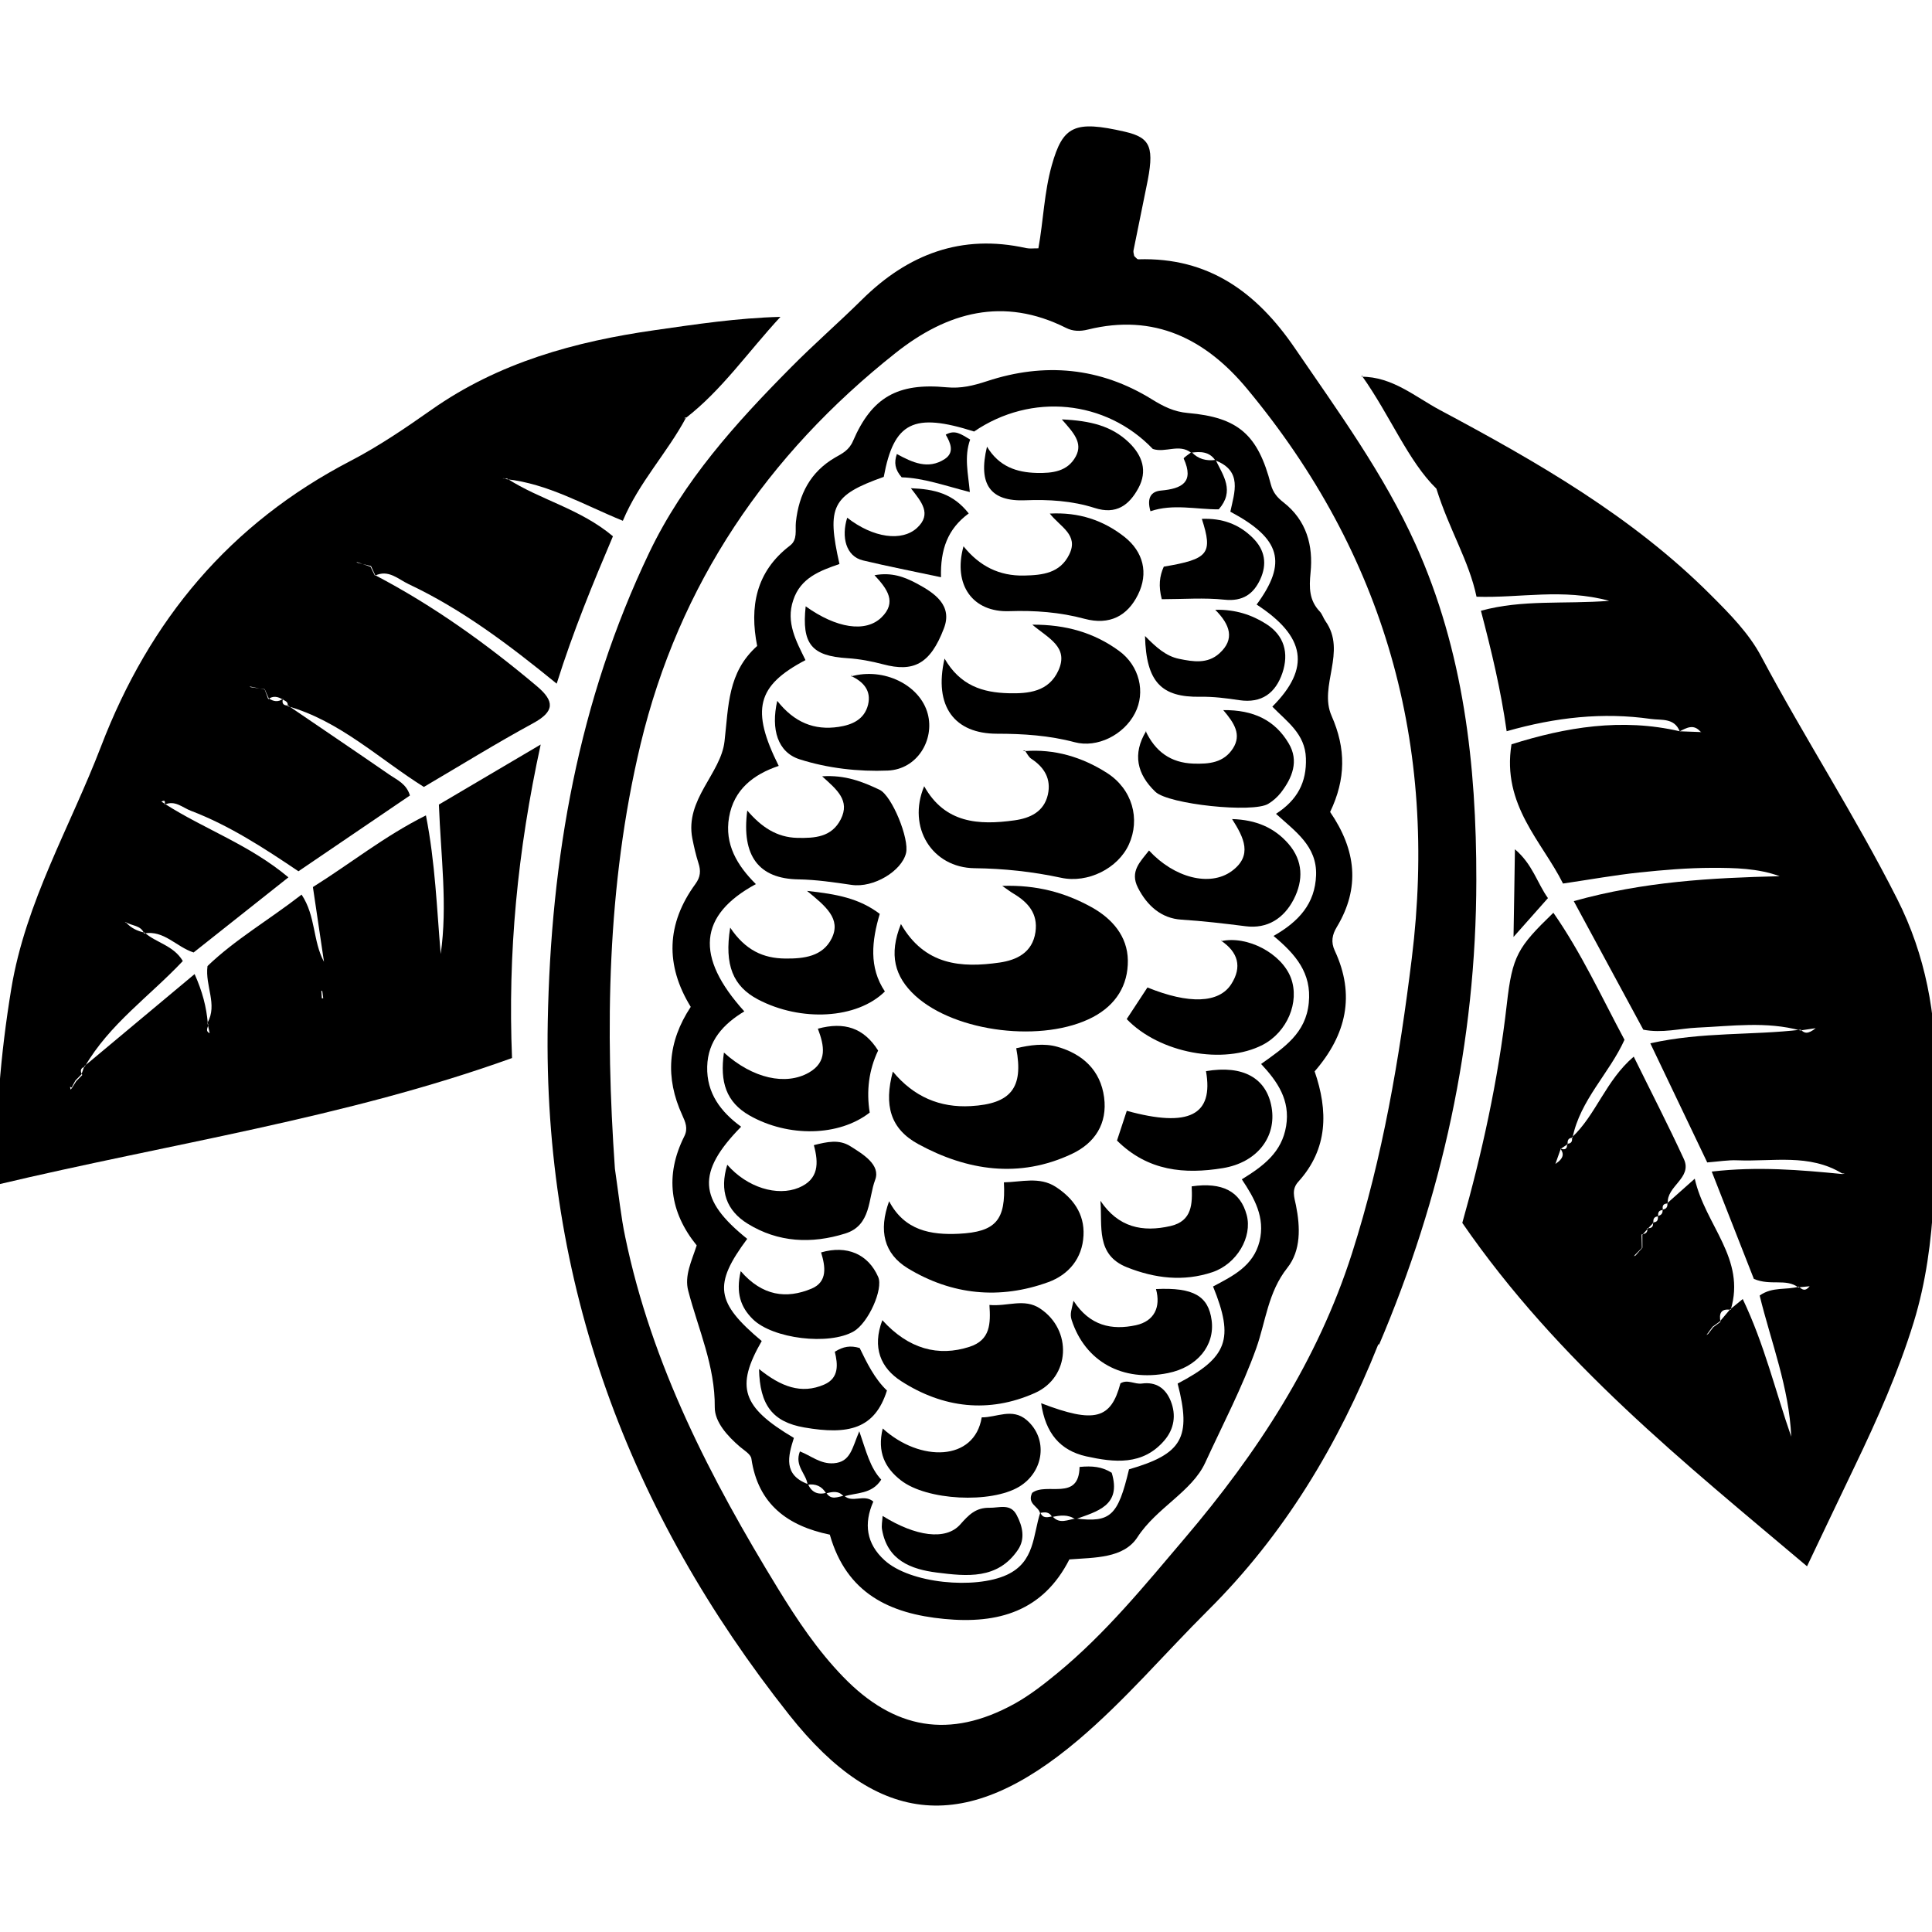 <?xml version="1.0" encoding="utf-8"?>
<!-- Generator: Adobe Illustrator 16.0.0, SVG Export Plug-In . SVG Version: 6.00 Build 0)  -->
<!DOCTYPE svg PUBLIC "-//W3C//DTD SVG 1.1//EN" "http://www.w3.org/Graphics/SVG/1.1/DTD/svg11.dtd">
<svg version="1.1" id="Layer_1801" xmlns="http://www.w3.org/2000/svg" xmlns:xlink="http://www.w3.org/1999/xlink" x="0px" y="0px"
	 width="128px" height="128px" viewBox="0 0 128 128" enable-background="new 0 0 128 128" xml:space="preserve">
<g>
	<path fill-rule="evenodd" clip-rule="evenodd" d="M114.621,86.752c0.229-0.188,0.461-0.377,0.84-0.687
		c1.439,3.009,2.168,6.118,3.212,9.116c-0.134-3.244-1.334-6.256-2.091-9.349c0.856-0.605,1.781-0.347,2.598-0.591
		c0.203,0.191,0.412,0.355,0.716-0.024c-0.307,0.029-0.532,0.051-0.759,0.073c-0.824-0.609-1.82-0.084-2.939-0.559
		c-0.843-2.158-1.775-4.53-2.791-7.111c3.043-0.353,5.859-0.109,8.669,0.165c0.079-0.039,0.149-0.069,0.149-0.069
		s-0.09,0.019-0.168,0.035c-2.186-1.342-4.609-0.78-6.949-0.877c-0.613-0.028-1.23,0.08-2,0.14c-1.225-2.57-2.459-5.155-3.771-7.892
		c3.441-0.767,6.738-0.52,9.977-0.902c0.226,0.249,0.469,0.31,0.979-0.1c-0.506,0.076-0.765,0.115-1.014,0.15
		c-2.258-0.615-4.544-0.289-6.822-0.187c-1.168,0.053-2.326,0.385-3.584,0.136c-1.485-2.747-2.975-5.507-4.607-8.517
		c4.634-1.298,9.115-1.542,13.643-1.651c-1.447-0.528-2.979-0.556-4.486-0.554c-1.613,0.004-3.221,0.139-4.828,0.309
		c-1.601,0.17-3.183,0.456-5.041,0.731c-1.362-2.75-4.069-5.193-3.414-9.224c3.572-1.128,7.291-1.761,11.15-0.863
		c0.463,0.019,0.928,0.035,1.385,0.051c0.015,0,0.031,0.003,0.048,0.009c-0.024-0.016-0.051-0.031-0.075-0.048
		c-0.449-0.51-0.906-0.24-1.363-0.009c-0.362-0.911-1.217-0.723-1.911-0.821c-3.169-0.453-6.294-0.116-9.554,0.814
		c-0.388-2.749-0.994-5.27-1.705-7.982c2.756-0.756,5.486-0.425,8.5-0.657c-3.098-0.841-5.887-0.177-8.792-0.273
		c-0.493-2.371-1.812-4.444-2.659-7.16c-1.863-1.812-3.072-4.854-4.909-7.44l-0.054,0.025c2.043-0.005,3.548,1.324,5.195,2.206
		c6.434,3.435,12.752,7.048,17.967,12.273c1.245,1.243,2.502,2.517,3.309,4.03c2.891,5.43,6.244,10.596,9.021,16.091
		c1.889,3.729,2.594,7.686,2.551,11.745c-0.057,5.456,0.18,10.962-1.455,16.295c-1.012,3.284-2.399,6.402-3.88,9.487
		c-1.104,2.3-2.197,4.604-3.189,6.685c-8.089-6.829-16.478-13.518-22.839-22.751c1.262-4.461,2.376-9.414,2.949-14.486
		c0.366-3.224,0.723-3.773,3.085-6.062c1.85,2.654,3.185,5.564,4.712,8.417c-1.008,2.231-2.938,3.987-3.442,6.491
		c-0.286,0.005-0.349,0.181-0.322,0.423c-0.152,0.104-0.308,0.207-0.46,0.31c-0.098,0.276-0.191,0.548-0.355,1.002
		c0.6-0.4,0.562-0.707,0.319-1.032c0.312,0.134,0.479,0.048,0.456-0.31c0.293,0.003,0.362-0.169,0.322-0.42
		c1.602-1.5,2.234-3.762,4.094-5.348c1.168,2.373,2.295,4.558,3.321,6.785c0.584,1.261-1.172,1.791-1.063,2.944
		c-0.301-0.001-0.391,0.155-0.318,0.429c-0.277,0.015-0.357,0.167-0.312,0.426c-0.271,0.007-0.359,0.166-0.32,0.42
		c-0.125,0.129-0.249,0.261-0.373,0.39c-0.121,0.138-0.246,0.277-0.365,0.416c0.005,0.284,0.005,0.567,0.005,0.852
		c-0.153,0.171-0.309,0.339-0.452,0.513l-0.109,0.048l0.072-0.091c0.15-0.154,0.3-0.311,0.454-0.462
		c-0.009-0.297-0.017-0.592-0.022-0.888c0.251-0.036,0.432-0.124,0.376-0.42c0.282,0.025,0.425-0.084,0.376-0.386
		c0.309,0.01,0.354-0.179,0.328-0.423c0.236-0.04,0.338-0.184,0.311-0.42c0.246-0.033,0.355-0.178,0.314-0.426
		c0.496-0.44,0.99-0.879,1.82-1.62c0.697,3.095,3.411,5.289,2.381,8.688c-0.656-0.099-0.783,0.248-0.676,0.795
		c-0.163,0.118-0.318,0.235-0.479,0.356c-0.107,0.143-0.219,0.289-0.333,0.437c-0.04,0.03-0.079,0.057-0.122,0.085
		c0.025-0.037,0.051-0.071,0.078-0.105c0.105-0.15,0.217-0.302,0.33-0.448c0.164-0.117,0.326-0.235,0.486-0.354
		C114.166,87.281,114.395,87.019,114.621,86.752z"/>
	<path fill-rule="evenodd" clip-rule="evenodd" d="M45.462,27.651c-1.25,2.349-3.131,4.3-4.197,6.852
		c-2.594-1.058-4.962-2.454-7.708-2.756c-0.053-0.017-0.094-0.044-0.141-0.056c-0.04-0.009-0.084,0.002-0.131,0.005
		c0.105,0.003,0.21,0.009,0.313,0.01c2.185,1.414,4.821,1.984,7.011,3.823c-1.322,3.11-2.64,6.305-3.727,9.765
		c-3.152-2.57-6.261-4.921-9.809-6.594c-0.694-0.325-1.339-0.999-2.233-0.557c-0.095-0.198-0.19-0.397-0.291-0.593
		c-0.286-0.102-0.579-0.203-0.865-0.302c-0.021,0.004-0.048,0.004-0.076,0.004c0.034,0.013,0.073,0.028,0.102,0.038
		c0.29,0.073,0.581,0.14,0.87,0.214c0.09,0.203,0.185,0.406,0.279,0.606c3.86,2.02,7.375,4.545,10.705,7.346
		c1.187,1,1.195,1.678-0.247,2.462c-2.446,1.33-4.814,2.797-7.234,4.219c-2.987-1.874-5.565-4.373-9.032-5.354
		c0.071-0.283-0.159-0.344-0.331-0.445c-0.311-0.188-0.627-0.26-0.947-0.018c-0.076-0.217-0.157-0.428-0.238-0.637
		c-0.315-0.065-0.63-0.131-0.943-0.194c0,0-0.032,0.012-0.054,0.012c0.027,0.01,0.061,0.02,0.088,0.029
		c0.308,0.042,0.61,0.088,0.915,0.135c0.087,0.205,0.17,0.406,0.265,0.605c0.312,0.211,0.629,0.262,0.946,0.026
		c-0.099,0.311,0.026,0.45,0.334,0.448c2.239,1.528,4.495,3.048,6.734,4.595c0.491,0.339,1.107,0.586,1.339,1.364
		c-2.424,1.646-4.879,3.313-7.386,5.021c-2.286-1.54-4.566-3.031-7.127-4.008c-0.558-0.21-1.06-0.729-1.742-0.402
		c0.033-0.178,0.068-0.354-0.21-0.208c0.082,0.054,0.17,0.111,0.253,0.167c2.591,1.659,5.568,2.683,8.162,4.853
		c-2.181,1.725-4.238,3.358-6.282,4.978c-1.165-0.38-1.963-1.497-3.281-1.261c-0.217-0.562-0.821-0.488-1.221-0.757
		c-0.019,0.004-0.033,0.004-0.053,0.001c0.03,0.015,0.06,0.024,0.089,0.04c0.329,0.366,0.749,0.56,1.224,0.664
		c0.769,0.681,1.917,0.844,2.527,1.88c-2.194,2.33-4.867,4.183-6.491,6.992c-0.314,0.108-0.314,0.312-0.169,0.56
		c-0.138,0.139-0.272,0.273-0.402,0.41c-0.099,0.152-0.2,0.308-0.292,0.46c-0.027,0.034-0.051,0.064-0.078,0.097
		c-0.01-0.062-0.024-0.122-0.04-0.188c0.037,0.019,0.073,0.036,0.106,0.052c0.083-0.159,0.161-0.313,0.253-0.47
		c0.135-0.138,0.269-0.271,0.396-0.405c0.062-0.181,0.128-0.361,0.191-0.539c2.38-1.988,4.768-3.98,7.307-6.104
		c0.515,1.149,0.783,2.177,0.876,3.268c0.117,0.197-0.255,0.46,0.121,0.65c-0.054-0.256-0.097-0.473-0.146-0.69
		c0.688-1.219-0.17-2.431,0.004-3.761c1.819-1.752,4.078-3.058,6.233-4.733c0.951,1.43,0.734,3.071,1.484,4.452
		c-0.244-1.639-0.488-3.276-0.734-4.952c2.524-1.581,4.729-3.367,7.488-4.748c0.621,3.156,0.719,6.181,0.979,9.181
		c0.462-3.23,0.01-6.45-0.12-9.898c2.082-1.229,4.235-2.498,6.744-3.978c-1.542,7.08-2.185,13.843-1.899,20.771
		c-11.057,3.98-22.642,5.661-34.147,8.399c-0.102-4.304,0.256-8.659,0.974-13.005c0.949-5.738,3.902-10.715,5.944-16.042
		c3.218-8.392,8.537-14.763,16.54-18.919c1.863-0.969,3.628-2.171,5.354-3.385c4.454-3.134,9.508-4.518,14.796-5.273
		c2.738-0.392,5.478-0.806,8.323-0.88c-2.16,2.332-3.872,4.845-6.279,6.707c-0.041,0.006-0.083,0.008-0.12,0.009
		C45.363,27.688,45.409,27.671,45.462,27.651z M21.349,65.647c-0.024,0.003-0.036,0.005-0.06,0.007
		c0.015,0.163,0.025,0.327,0.035,0.491c0.027-0.006,0.062-0.007,0.09-0.01C21.396,65.973,21.37,65.81,21.349,65.647z"/>
	<path fill-rule="evenodd" clip-rule="evenodd" d="M91.3,89.105c-2.632,6.595-6.212,12.569-11.287,17.607
		c-2.865,2.851-5.483,5.949-8.582,8.571c-7.354,6.227-13.213,5.829-19.146-1.671C41.659,100.186,35.966,85.027,36.29,67.701
		c0.205-10.851,2.021-21.256,6.729-31.099c2.274-4.747,5.72-8.564,9.365-12.241c1.528-1.548,3.181-2.982,4.726-4.511
		c3.044-3.011,6.593-4.368,10.874-3.413c0.237,0.051,0.496,0.012,0.812,0.016c0.333-1.843,0.381-3.708,0.889-5.508
		c0.733-2.604,1.503-2.986,4.836-2.22c1.743,0.403,1.987,1.035,1.427,3.676c-0.285,1.396-0.572,2.797-0.852,4.197
		c-0.022,0.114,0.031,0.241,0.048,0.363c0.091,0.078,0.186,0.224,0.275,0.219c4.653-0.146,7.84,2.186,10.362,5.875
		c2.879,4.213,5.9,8.348,8.003,13.007c3.183,7.062,4.038,14.615,4.026,22.26c-0.009,10.706-2.267,20.974-6.463,30.817l0.012-0.117
		L91.3,89.105z M40.739,77.429c0.266,1.812,0.4,3.181,0.683,4.521c1.754,8.472,5.663,16.018,10.13,23.313
		c1.27,2.071,2.611,4.079,4.318,5.84c3.376,3.485,7.058,4.126,11.311,1.793c1.024-0.564,1.969-1.302,2.88-2.052
		c3.188-2.624,5.79-5.82,8.445-8.947c4.793-5.636,8.795-11.748,11.069-18.867c2.036-6.364,3.14-12.913,3.958-19.526
		c1.753-14.157-1.787-26.765-10.917-37.752c-2.745-3.301-6.147-5.003-10.543-3.917c-0.509,0.126-0.987,0.121-1.447-0.112
		c-4.151-2.084-7.873-1.047-11.284,1.656c-8.525,6.749-14.359,15.328-16.905,25.936C40.188,58.715,40.1,68.292,40.739,77.429z"/>
	<path fill-rule="evenodd" clip-rule="evenodd" d="M100.275,62.075c0.039-2.112,0.061-3.802,0.093-5.809
		c1.181,1.009,1.46,2.217,2.188,3.236C101.844,60.308,101.203,61.027,100.275,62.075z"/>
	<polygon fill-rule="evenodd" clip-rule="evenodd" points="90.251,24.935 90.273,24.836 90.2,24.96 	"/>
	<path fill-rule="evenodd" clip-rule="evenodd" d="M88.124,53.795c1.728,2.523,2.002,5.028,0.446,7.617
		c-0.309,0.508-0.408,1-0.135,1.579c1.363,2.926,0.775,5.558-1.337,7.99c0.899,2.606,0.9,5.127-1.083,7.313
		c-0.461,0.514-0.268,1.014-0.154,1.564c0.289,1.441,0.338,2.992-0.57,4.137c-1.286,1.622-1.426,3.54-2.064,5.338
		c-0.922,2.582-2.225,5.067-3.377,7.571c-0.883,1.925-3.226,2.988-4.492,4.941c-0.917,1.412-2.846,1.34-4.51,1.471
		c-1.75,3.442-4.717,4.288-8.285,3.943c-3.624-0.347-6.479-1.694-7.586-5.584c-2.769-0.572-4.754-1.997-5.196-5.037
		c-0.046-0.295-0.476-0.547-0.756-0.783c-0.827-0.71-1.677-1.645-1.67-2.616c0.026-2.749-1.091-5.169-1.758-7.721
		c-0.263-0.997,0.22-1.954,0.561-3.007c-1.774-2.186-2.13-4.622-0.82-7.23c0.26-0.515,0.072-0.944-0.143-1.413
		c-1.122-2.45-0.976-4.824,0.568-7.16c-1.696-2.759-1.62-5.505,0.312-8.145c0.337-0.461,0.367-0.877,0.196-1.388
		c-0.169-0.53-0.293-1.079-0.403-1.628c-0.498-2.591,1.898-4.294,2.134-6.439c0.272-2.346,0.203-4.557,2.162-6.311
		c-0.514-2.593-0.087-4.922,2.169-6.646c0.525-0.395,0.341-1.021,0.397-1.563c0.198-1.834,0.952-3.318,2.604-4.278
		c0.464-0.263,0.917-0.479,1.18-1.092c1.245-2.888,2.947-3.871,6.198-3.559c0.973,0.093,1.776-0.112,2.687-0.408
		c3.793-1.251,7.482-0.921,10.918,1.206c0.756,0.467,1.459,0.826,2.383,0.905c3.338,0.29,4.641,1.436,5.5,4.743
		c0.143,0.535,0.433,0.867,0.832,1.176c1.531,1.193,1.98,2.866,1.795,4.664c-0.097,0.994-0.097,1.826,0.615,2.573
		c0.162,0.174,0.234,0.437,0.375,0.636c1.431,2.023-0.466,4.298,0.402,6.268C89.178,49.595,89.171,51.614,88.124,53.795z
		 M54.747,98.905c0.322,0.518,0.765,0.252,1.185,0.19c0.54,0.512,1.322-0.141,1.928,0.39c-0.648,1.463-0.461,2.792,0.741,3.883
		c1.696,1.552,6.008,1.941,8.107,0.969c1.864-0.863,1.722-2.632,2.216-4.132c0.164,0.427,0.496,0.316,0.806,0.255
		c0.465,0.551,1.023,0.213,1.548,0.146c2.298,0.282,2.789-0.176,3.522-3.259c3.536-1.023,4.145-2.105,3.222-5.682
		c3.303-1.728,3.762-2.948,2.346-6.432c1.304-0.691,2.67-1.35,3.08-2.992c0.383-1.581-0.336-2.855-1.174-4.107
		c1.449-0.893,2.651-1.793,2.936-3.533c0.277-1.714-0.562-2.936-1.658-4.11c1.531-1.092,2.964-2.035,3.158-4.048
		c0.201-1.984-0.885-3.228-2.334-4.434c1.686-0.96,2.752-2.146,2.818-4.026c0.066-1.93-1.378-2.898-2.656-4.065
		c1.424-0.92,2.035-2.094,1.982-3.682c-0.047-1.622-1.27-2.434-2.225-3.42c2.557-2.557,2.202-4.654-1.04-6.762
		c2.044-2.778,1.608-4.365-1.742-6.154c0.273-1.283,0.818-2.702-0.993-3.396c-0.402-0.6-0.992-0.595-1.609-0.512
		c-0.793-0.616-1.697,0.03-2.533-0.247c-3.12-3.257-8.052-3.742-11.841-1.156c-4.015-1.278-5.315-0.623-5.986,3.005
		c-3.419,1.216-3.799,1.947-2.934,5.772c-1.278,0.444-2.575,0.906-3.064,2.399c-0.504,1.482,0.21,2.732,0.812,3.969
		c-3.228,1.693-3.629,3.291-1.773,7.009c-1.672,0.561-2.973,1.564-3.29,3.402c-0.311,1.792,0.541,3.2,1.776,4.429
		c-3.79,2.051-4.051,4.804-0.765,8.433c-1.382,0.832-2.421,1.946-2.459,3.661c-0.047,1.757,0.903,3,2.248,3.98
		c-2.966,3.028-2.837,4.832,0.403,7.429c-2.26,3.039-2.094,4.209,0.961,6.77c-1.753,3.048-1.316,4.379,2.131,6.419
		c-0.388,1.219-0.713,2.45,0.933,3.061C53.771,98.867,54.179,99.054,54.747,98.905z"/>
	<path fill-rule="evenodd" clip-rule="evenodd" d="M66.402,58.693c2.275-0.077,4.166,0.441,5.92,1.413
		c1.357,0.755,2.379,1.913,2.401,3.525c0.017,1.65-0.786,2.945-2.31,3.753c-3.265,1.721-9.096,1.029-11.773-1.414
		c-1.375-1.263-1.764-2.726-0.951-4.751c1.576,2.746,4.002,2.918,6.543,2.552c1.117-0.166,2.166-0.648,2.369-2.013
		c0.181-1.229-0.49-1.979-1.459-2.557C66.952,59.089,66.779,58.953,66.402,58.693z"/>
	<path fill-rule="evenodd" clip-rule="evenodd" d="M67.328,69.448c0.91-0.208,1.844-0.349,2.734-0.093
		c1.676,0.48,2.851,1.56,3.088,3.347c0.229,1.737-0.607,3.031-2.146,3.752c-3.475,1.636-6.928,1.107-10.152-0.646
		c-1.88-1.018-2.293-2.597-1.699-4.814c1.385,1.672,3.115,2.406,5.168,2.288C66.982,73.131,67.824,72.068,67.328,69.448z"/>
	<path fill-rule="evenodd" clip-rule="evenodd" d="M67.873,49.764c1.991-0.158,3.822,0.395,5.465,1.443
		c1.693,1.084,2.219,3.062,1.453,4.743c-0.725,1.588-2.723,2.587-4.488,2.205c-1.898-0.407-3.796-0.612-5.736-0.634
		c-2.809-0.033-4.48-2.699-3.338-5.432c1.375,2.462,3.612,2.591,5.98,2.261c1.037-0.143,1.956-0.565,2.215-1.703
		c0.23-1.033-0.225-1.805-1.094-2.374c-0.185-0.121-0.293-0.363-0.428-0.552L67.873,49.764z"/>
	<path fill-rule="evenodd" clip-rule="evenodd" d="M58.906,79.584c1.018,1.94,2.756,2.245,4.617,2.156
		c2.455-0.121,3.123-0.902,2.988-3.407c1.151-0.019,2.354-0.395,3.424,0.293c1.145,0.741,1.926,1.779,1.85,3.229
		c-0.077,1.535-1,2.604-2.336,3.091c-3.21,1.165-6.374,0.858-9.301-0.916C58.561,83.063,58.197,81.534,58.906,79.584z"/>
	<path fill-rule="evenodd" clip-rule="evenodd" d="M62.579,43.632c1.04,1.803,2.546,2.251,4.226,2.296
		c1.341,0.037,2.677-0.097,3.318-1.51c0.706-1.555-0.673-2.134-1.729-3.032c2.231-0.012,4.098,0.536,5.732,1.727
		c1.369,0.985,1.785,2.753,1.07,4.136c-0.745,1.448-2.506,2.321-3.995,1.925c-1.692-0.45-3.421-0.563-5.155-0.563
		C63.253,48.609,61.848,46.816,62.579,43.632z"/>
	<path fill-rule="evenodd" clip-rule="evenodd" d="M58.457,87.465c1.736,1.913,3.709,2.435,5.774,1.765
		c1.392-0.449,1.403-1.539,1.322-2.773c1.207,0.112,2.301-0.461,3.349,0.232c2.15,1.417,2.021,4.55-0.342,5.602
		c-3.046,1.357-6.078,0.999-8.855-0.787C58.351,90.634,57.769,89.286,58.457,87.465z"/>
	<path fill-rule="evenodd" clip-rule="evenodd" d="M69.552,34.026c1.936-0.104,3.548,0.446,4.939,1.537
		c1.261,0.994,1.614,2.407,0.903,3.836c-0.691,1.398-1.87,2.046-3.544,1.597c-1.624-0.438-3.296-0.562-4.978-0.505
		c-2.406,0.09-3.752-1.716-3.037-4.297c1.062,1.317,2.366,1.973,4.012,1.938c1.234-0.025,2.388-0.157,2.995-1.402
		C71.482,35.432,70.242,34.911,69.552,34.026z"/>
	<path fill-rule="evenodd" clip-rule="evenodd" d="M48.377,61.458c1.011,1.507,2.199,2.034,3.648,2.048
		c1.244,0.014,2.482-0.138,3.076-1.334c0.642-1.297-0.395-2.131-1.634-3.148c1.987,0.215,3.459,0.494,4.819,1.523
		c-0.527,1.776-0.732,3.545,0.34,5.14c-1.85,1.83-5.561,2.026-8.413,0.526C48.578,65.349,47.976,63.951,48.377,61.458z"/>
	<path fill-rule="evenodd" clip-rule="evenodd" d="M80.89,62.356c1.742-0.396,4.026,0.808,4.64,2.443
		c0.588,1.592-0.252,3.581-1.871,4.424c-2.585,1.339-6.838,0.563-9.012-1.707c0.449-0.687,0.914-1.392,1.374-2.094
		c2.745,1.118,4.739,1.051,5.552-0.219c0.738-1.151,0.447-2.12-0.666-2.876L80.89,62.356z"/>
	<path fill-rule="evenodd" clip-rule="evenodd" d="M76.125,56.348c1.671,1.813,4.025,2.413,5.464,1.377
		c1.431-1.036,0.823-2.233,0.04-3.46c1.598,0.048,2.811,0.575,3.744,1.651c0.961,1.119,0.987,2.401,0.342,3.662
		c-0.654,1.27-1.75,1.972-3.185,1.788c-1.421-0.179-2.825-0.347-4.259-0.437c-1.312-0.08-2.262-0.906-2.877-2.108
		C74.832,57.723,75.557,57.086,76.125,56.348z"/>
	<path fill-rule="evenodd" clip-rule="evenodd" d="M54.468,51.433c1.536-0.103,2.686,0.361,3.805,0.891
		c0.822,0.392,1.988,3.261,1.753,4.199c-0.285,1.177-2.134,2.317-3.608,2.103c-1.17-0.171-2.329-0.345-3.518-0.365
		c-2.613-0.039-3.786-1.531-3.392-4.562c0.932,1.091,1.952,1.779,3.309,1.812c1.171,0.026,2.28-0.043,2.886-1.23
		C56.334,53.034,55.448,52.317,54.468,51.433z"/>
	<path fill-rule="evenodd" clip-rule="evenodd" d="M47.962,69.735c1.921,1.734,4.101,2.19,5.619,1.333
		c1.26-0.716,1.024-1.803,0.605-2.915c1.748-0.472,3.038-0.062,3.992,1.448c-0.624,1.307-0.785,2.708-0.557,4.11
		c-2.045,1.592-5.398,1.638-7.943,0.204C48.098,73.021,47.687,71.68,47.962,69.735z"/>
	<path fill-rule="evenodd" clip-rule="evenodd" d="M74.652,73.594c4.129,1.137,5.764,0.285,5.248-2.627
		c2.451-0.418,4.021,0.453,4.35,2.417c0.324,1.936-0.951,3.636-3.242,4.009c-2.512,0.409-4.951,0.211-7.004-1.829
		C74.209,74.956,74.408,74.338,74.652,73.594z"/>
	<path fill-rule="evenodd" clip-rule="evenodd" d="M56.383,44.815c2.157-0.617,4.577,0.562,5.084,2.482
		c0.457,1.729-0.7,3.674-2.647,3.755c-1.938,0.082-3.992-0.154-5.839-0.745c-1.458-0.464-1.916-1.979-1.487-3.874
		c1.128,1.436,2.459,1.966,4.062,1.726c0.917-0.137,1.716-0.5,1.956-1.473c0.225-0.934-0.314-1.525-1.128-1.901V44.815z"/>
	<path fill-rule="evenodd" clip-rule="evenodd" d="M48.183,77.167c1.321,1.516,3.317,2.111,4.736,1.522
		c1.339-0.555,1.324-1.635,1.001-2.82c0.893-0.228,1.675-0.396,2.416,0.07c0.853,0.534,2.018,1.239,1.646,2.229
		c-0.467,1.229-0.249,3.014-1.978,3.554c-2.233,0.701-4.449,0.599-6.466-0.647C48.135,80.211,47.65,78.899,48.183,77.167z"/>
	<path fill-rule="evenodd" clip-rule="evenodd" d="M75.896,48.421c0.631,1.347,1.641,2.119,3.172,2.17
		c1.035,0.035,2.01-0.052,2.625-1.018c0.568-0.901,0.093-1.658-0.648-2.526c2.006-0.021,3.426,0.669,4.334,2.204
		c0.695,1.164,0.242,2.283-0.523,3.272c-0.227,0.286-0.518,0.545-0.832,0.733c-1.011,0.62-6.602,0.033-7.474-0.795
		c-1.223-1.166-1.53-2.508-0.62-4.017L75.896,48.421z"/>
	<path fill-rule="evenodd" clip-rule="evenodd" d="M72.906,79.554c1.182,1.768,2.785,2.101,4.65,1.672
		c1.441-0.333,1.446-1.49,1.396-2.627c2.036-0.294,3.227,0.337,3.644,1.896c0.392,1.456-0.654,3.244-2.268,3.788
		c-1.916,0.643-3.809,0.413-5.652-0.317C72.575,83.14,73.043,81.229,72.906,79.554z"/>
	<path fill-rule="evenodd" clip-rule="evenodd" d="M58.483,94.64c2.469,2.244,6.083,2.188,6.558-0.736
		c0.983,0.014,2.021-0.65,2.984,0.183c1.418,1.225,1.158,3.405-0.504,4.412c-1.873,1.123-6.119,0.916-7.838-0.426
		C58.642,97.261,58.1,96.216,58.483,94.64z"/>
	<path fill-rule="evenodd" clip-rule="evenodd" d="M70.348,27.786c1.898,0.086,3.311,0.434,4.452,1.535
		c0.896,0.868,1.235,1.891,0.619,3.023c-0.609,1.119-1.46,1.774-2.901,1.308c-1.485-0.475-3.041-0.569-4.604-0.507
		c-2.266,0.088-3.139-1.017-2.523-3.553c0.792,1.321,1.966,1.709,3.295,1.741c1.035,0.025,2.049-0.089,2.589-1.097
		C71.764,29.328,71.101,28.644,70.348,27.786z"/>
	<path fill-rule="evenodd" clip-rule="evenodd" d="M49.074,84.217c1.431,1.65,3.025,1.856,4.691,1.16
		c1.082-0.454,0.919-1.471,0.634-2.401c1.717-0.496,3.119,0.113,3.782,1.623c0.354,0.804-0.648,3.042-1.619,3.607
		c-1.632,0.945-5.358,0.498-6.688-0.809C49.074,86.607,48.739,85.669,49.074,84.217z"/>
	<path fill-rule="evenodd" clip-rule="evenodd" d="M71.122,86.179c1.083,1.672,2.541,1.961,4.134,1.62
		c1.213-0.265,1.664-1.192,1.331-2.396c2.491-0.12,3.474,0.467,3.687,2.071c0.223,1.673-0.96,3.108-2.891,3.496
		c-3.025,0.608-5.488-0.766-6.383-3.514C70.863,87.037,71.004,86.759,71.122,86.179z"/>
	<path fill-rule="evenodd" clip-rule="evenodd" d="M80.512,40.399c1.37-0.026,2.422,0.341,3.366,0.934
		c1.216,0.768,1.525,1.943,1.084,3.254c-0.452,1.327-1.366,2.021-2.854,1.801c-0.855-0.13-1.729-0.241-2.588-0.225
		c-2.577,0.042-3.582-0.971-3.66-4.027c0.728,0.739,1.381,1.338,2.266,1.516c0.928,0.19,1.871,0.344,2.654-0.358
		C81.842,42.345,81.486,41.376,80.512,40.399z"/>
	<path fill-rule="evenodd" clip-rule="evenodd" d="M53.378,40.17c2.035,1.459,3.974,1.759,5.023,0.734
		c1.026-1.001,0.399-1.874-0.463-2.795c1.127-0.206,1.964,0.105,2.783,0.54c1.202,0.642,2.409,1.455,1.812,2.99
		c-0.904,2.378-2.029,2.903-4.015,2.375c-0.772-0.204-1.576-0.357-2.374-0.407C53.771,43.459,53.109,42.667,53.378,40.17z"/>
	<path fill-rule="evenodd" clip-rule="evenodd" d="M68.979,92.967c3.549,1.36,4.623,1.053,5.252-1.314
		c0.467-0.293,0.947,0.077,1.421,0.01c0.933-0.127,1.562,0.303,1.907,1.145c0.385,0.948,0.227,1.874-0.419,2.628
		c-1.437,1.674-3.318,1.458-5.173,1.051C70.235,96.098,69.267,94.955,68.979,92.967z"/>
	<path fill-rule="evenodd" clip-rule="evenodd" d="M58.475,100.434c2.188,1.361,4.184,1.639,5.139,0.57
		c0.564-0.64,1.031-1.123,1.938-1.11c0.658,0.012,1.395-0.311,1.806,0.484c0.39,0.741,0.581,1.568,0.083,2.302
		c-1.342,1.981-3.393,1.756-5.368,1.507c-1.724-0.218-3.276-0.809-3.633-2.837C58.386,101.076,58.457,100.78,58.475,100.434z"/>
	<path fill-rule="evenodd" clip-rule="evenodd" d="M50.288,90.701c1.444,1.163,2.796,1.693,4.322,1.028
		c1-0.435,0.897-1.364,0.698-2.173c0.566-0.35,1.027-0.429,1.648-0.246c0.475,0.977,0.985,2.033,1.806,2.815
		c-0.804,2.555-2.562,2.954-5.476,2.448C51.186,94.21,50.334,93.083,50.288,90.701z"/>
	<path fill-rule="evenodd" clip-rule="evenodd" d="M76.971,39.699c-0.229-0.874-0.15-1.527,0.133-2.157
		c2.969-0.499,3.264-0.861,2.521-3.166c1.33-0.05,2.443,0.332,3.375,1.26c0.819,0.808,0.953,1.747,0.498,2.739
		c-0.449,0.98-1.162,1.485-2.377,1.356C79.781,39.589,78.414,39.697,76.971,39.699z"/>
	<path fill-rule="evenodd" clip-rule="evenodd" d="M64.181,34.016c-1.409,1.034-1.883,2.402-1.837,4.227
		c-1.848-0.394-3.538-0.724-5.17-1.114c-1.123-0.266-1.449-1.541-1.045-2.829c1.726,1.344,3.623,1.595,4.625,0.676
		c1.004-0.925,0.293-1.727-0.406-2.63C61.914,32.407,63.14,32.693,64.181,34.016z"/>
	<path fill-rule="evenodd" clip-rule="evenodd" d="M69.703,100.506c-0.18-0.35-0.479-0.34-0.801-0.264
		c-0.101-0.452-0.867-0.591-0.521-1.334c0.941-0.731,3.102,0.589,3.143-1.719c0.838-0.081,1.486-0.021,2.129,0.385
		c0.666,2.179-0.966,2.56-2.41,3.082C70.753,100.318,70.227,100.393,69.703,100.506z"/>
	<path fill-rule="evenodd" clip-rule="evenodd" d="M55.899,99.148c-0.33-0.406-0.747-0.318-1.167-0.208
		c-0.276-0.476-0.692-0.652-1.228-0.576c-0.074-0.719-0.884-1.235-0.508-2.204c0.728,0.278,1.361,0.854,2.246,0.784
		c1.116-0.083,1.213-1.006,1.688-2.118c0.467,1.35,0.713,2.411,1.454,3.203C57.76,99.014,56.738,98.874,55.899,99.148z"/>
	<path fill-rule="evenodd" clip-rule="evenodd" d="M78.944,29.947c0.435,0.472,0.979,0.606,1.593,0.523
		c0.504,1.038,1.281,2.059,0.206,3.276c-1.5,0.006-3.03-0.383-4.523,0.125c-0.256-0.891,0.044-1.313,0.7-1.37
		c1.367-0.125,2.22-0.533,1.504-2.118C78.4,30.326,78.766,30.095,78.944,29.947z"/>
	<path fill-rule="evenodd" clip-rule="evenodd" d="M64.275,29.121c-0.41,1.155-0.131,2.245-0.021,3.479
		c-1.632-0.414-3.079-0.938-4.515-0.976c-0.452-0.52-0.514-0.98-0.32-1.544c1.033,0.562,2.072,1.048,3.17,0.334
		c0.663-0.435,0.391-1.062,0.068-1.617C63.268,28.451,63.664,28.759,64.275,29.121z"/>
	<path fill-rule="evenodd" clip-rule="evenodd" d="M80.906,62.328c0.012-0.088,0.016-0.175,0.01-0.083
		c0.017-0.087,0,0.008-0.025,0.106L80.906,62.328z"/>
	<polygon fill-rule="evenodd" clip-rule="evenodd" points="56.383,44.785 56.472,44.675 56.39,44.812 	"/>
	<polygon fill-rule="evenodd" clip-rule="evenodd" points="75.93,48.445 75.996,48.512 75.901,48.427 	"/>
	<path fill-rule="evenodd" clip-rule="evenodd" d="M67.902,49.722c-0.048,0-0.092,0.003-0.136,0.002
		c0.034,0.014,0.069,0.028,0.106,0.04L67.902,49.722z"/>
</g>
</svg>
